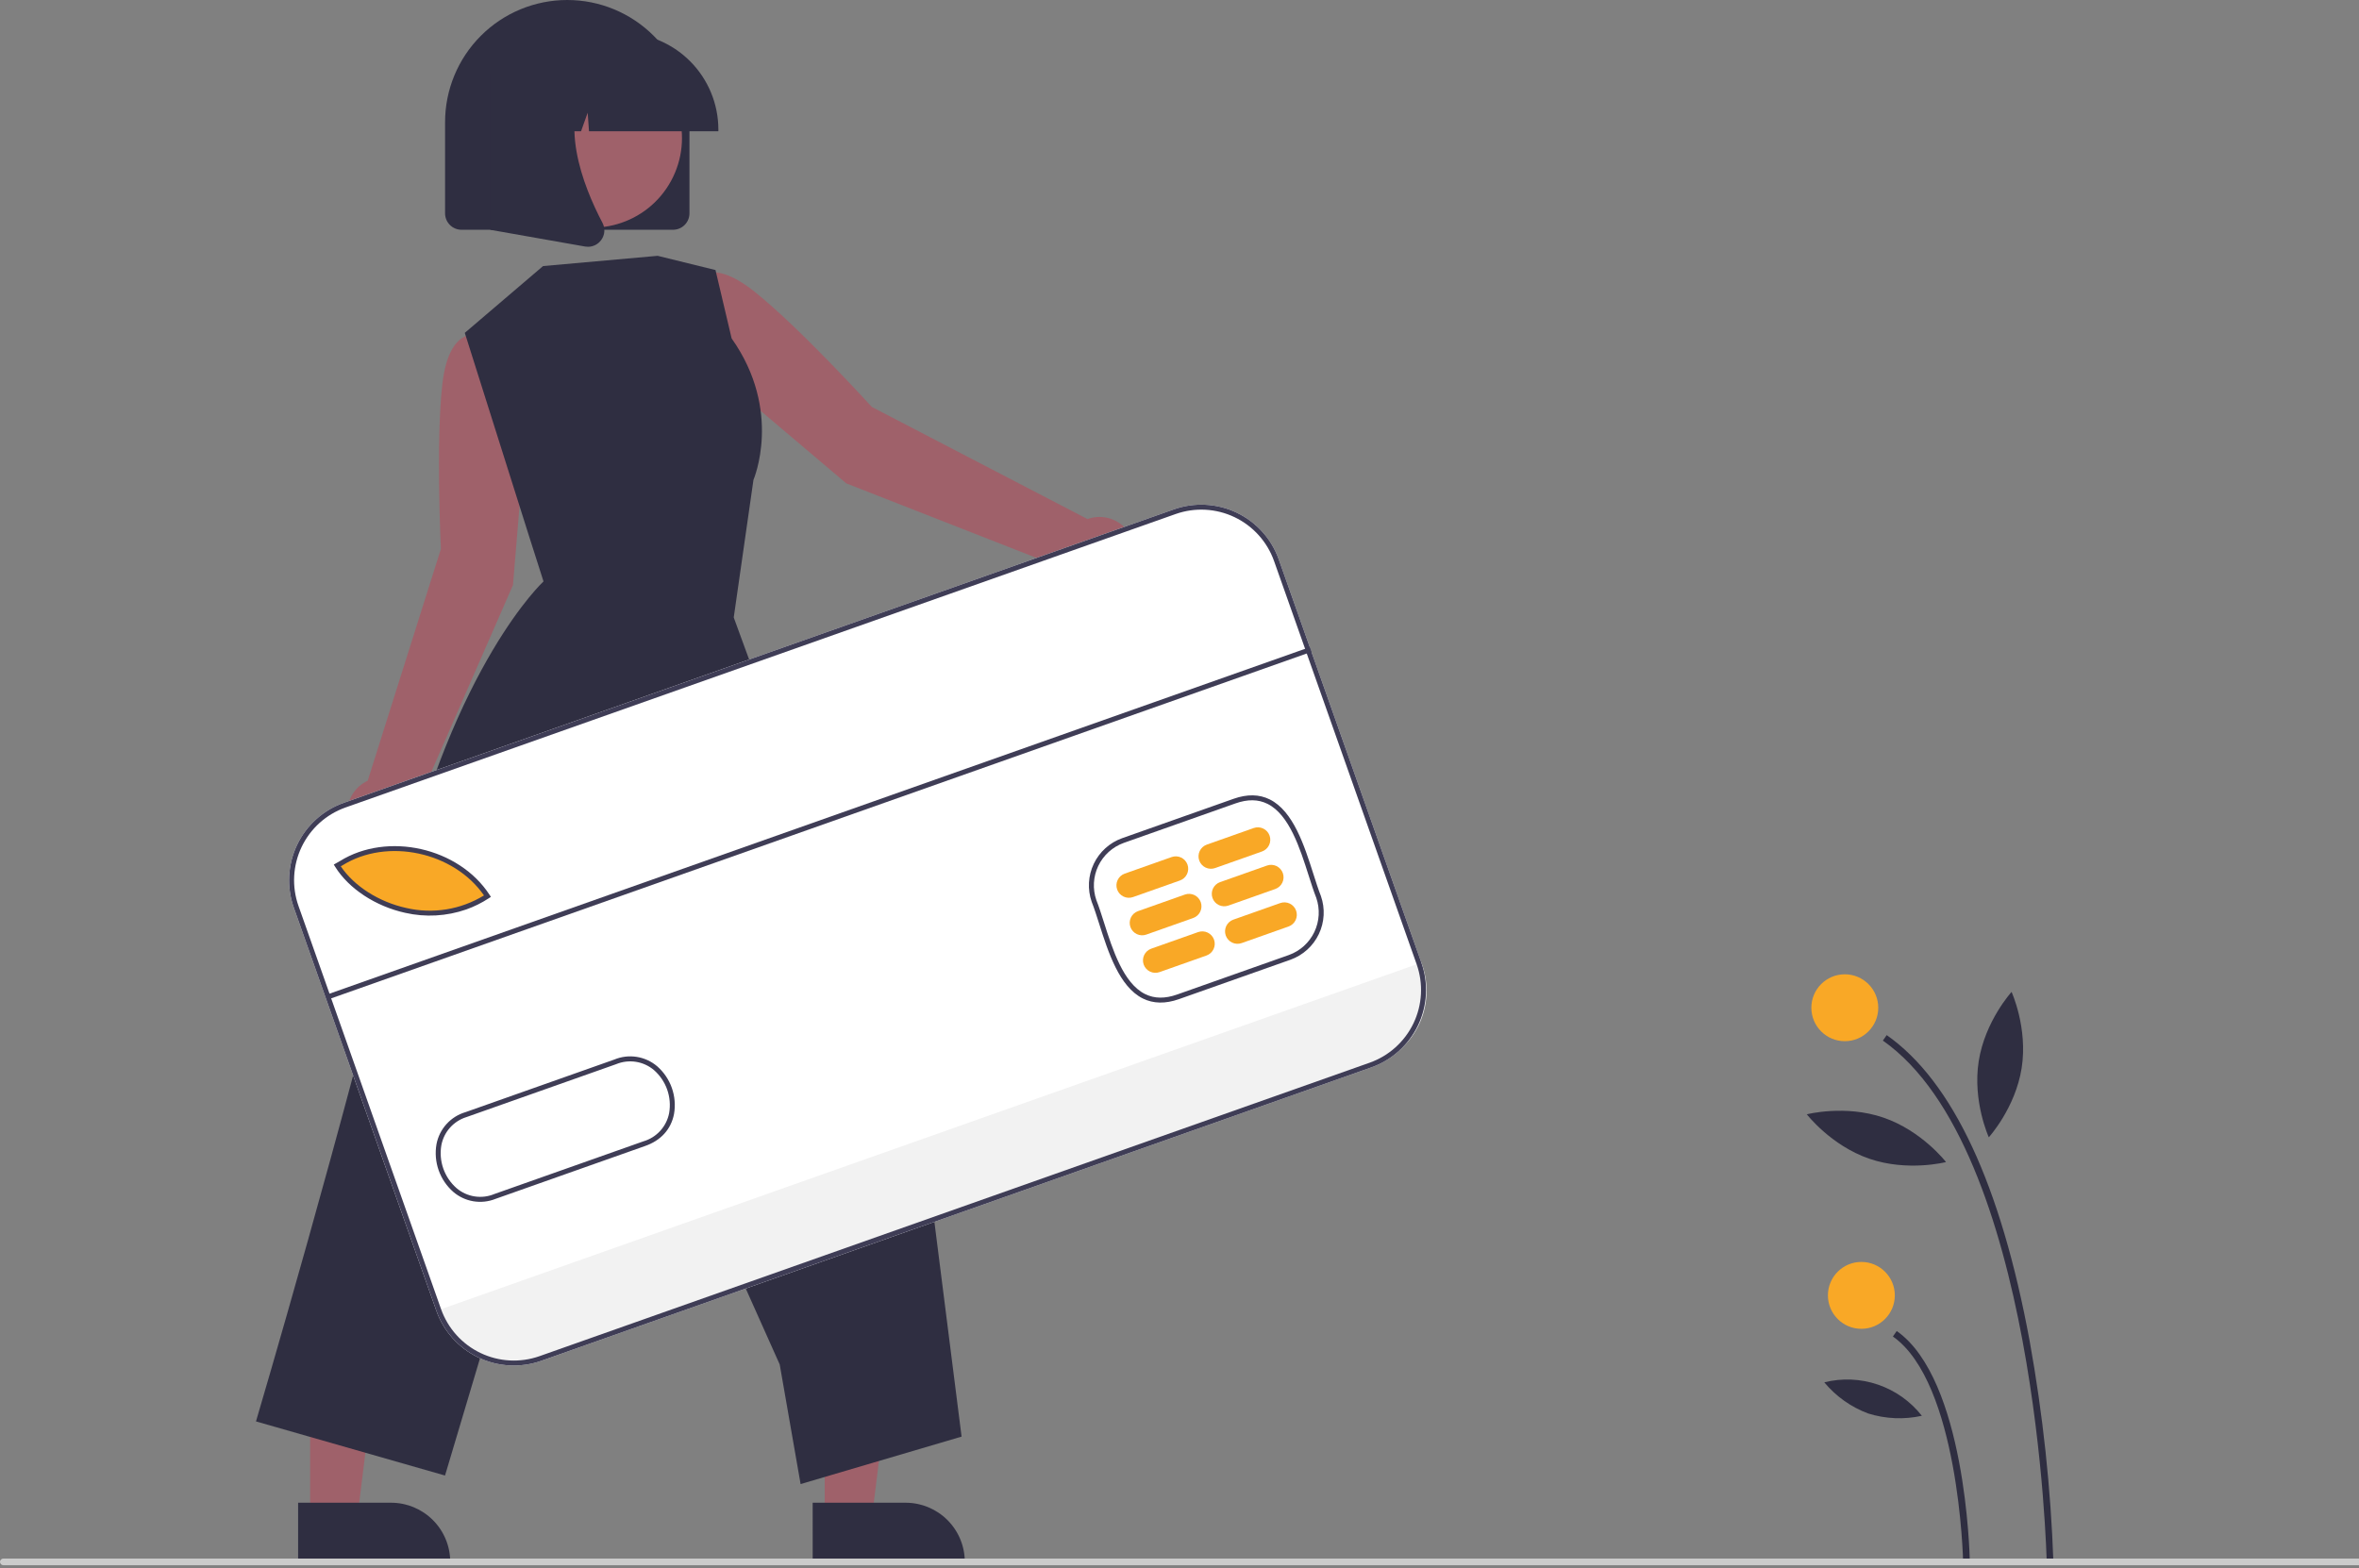 <svg width="388" height="258" viewBox="0 0 388 258" fill="none" xmlns="http://www.w3.org/2000/svg">
<rect x="0" y="0" width="388" height="258" fill="#808080" stroke="none"/>
<g clip-path="url(#clip0_9_592)">
<path d="M336.641 257.12L337.741 257.099C337.316 244.864 336.01 232.676 333.835 220.628C329.077 194.835 321.165 177.895 310.319 170.28L309.687 171.18C335.024 188.97 336.628 256.44 336.641 257.12Z" fill="#2F2E41"/>
<path d="M322.886 256.857L323.987 256.835C323.963 255.617 323.275 226.897 311.969 218.959L311.337 219.86C322.187 227.478 322.881 256.564 322.886 256.857Z" fill="#2F2E41"/>
<path d="M303.427 171.28C306.465 171.28 308.929 168.817 308.929 165.778C308.929 162.74 306.465 160.276 303.427 160.276C300.388 160.276 297.925 162.74 297.925 165.778C297.925 168.817 300.388 171.28 303.427 171.28Z" fill="#F9A826"/>
<path d="M306.151 218.596C309.19 218.596 311.653 216.133 311.653 213.094C311.653 210.056 309.19 207.592 306.151 207.592C303.113 207.592 300.649 210.056 300.649 213.094C300.649 216.133 303.113 218.596 306.151 218.596Z" fill="#F9A826"/>
<path d="M325.451 174.578C324.417 181.183 327.112 187.09 327.112 187.09C327.112 187.09 331.483 182.289 332.517 175.685C333.551 169.08 330.856 163.173 330.856 163.173C330.856 163.173 326.485 167.974 325.451 174.578Z" fill="#2F2E41"/>
<path d="M307.467 190.618C313.79 192.787 320.076 191.163 320.076 191.163C320.076 191.163 316.111 186.022 309.787 183.853C303.464 181.684 297.178 183.308 297.178 183.308C297.178 183.308 301.144 188.449 307.467 190.618Z" fill="#2F2E41"/>
<path d="M307.264 232.521C310.126 233.42 313.173 233.552 316.102 232.903C314.242 230.535 311.738 228.756 308.89 227.779C306.043 226.802 302.973 226.67 300.052 227.397C301.966 229.707 304.453 231.474 307.264 232.521Z" fill="#2F2E41"/>
<path d="M178.864 85.387L143.392 66.942C143.392 66.942 131.48 53.824 123.999 47.898C116.518 41.973 114.215 46.326 114.215 46.326L111.07 51.567L118.67 62.137L139.199 79.521L175.879 93.888C176.453 94.828 177.281 95.585 178.268 96.072C179.255 96.559 180.36 96.757 181.455 96.641C182.549 96.525 183.589 96.101 184.452 95.418C185.315 94.736 185.967 93.822 186.332 92.783C186.696 91.745 186.759 90.624 186.512 89.551C186.265 88.479 185.718 87.498 184.936 86.724C184.154 85.949 183.168 85.413 182.093 85.176C181.019 84.939 179.899 85.013 178.864 85.387Z" fill="#9F616A"/>
<path d="M86.598 69.434L84.498 56.586L78.568 55.104C78.568 55.104 73.862 53.654 72.761 63.134C71.661 72.614 72.514 90.313 72.514 90.313L60.475 128.438C59.473 128.904 58.625 129.645 58.028 130.574C57.431 131.503 57.111 132.583 57.104 133.688C57.097 134.792 57.404 135.876 57.989 136.813C58.574 137.749 59.414 138.501 60.409 138.979C61.405 139.457 62.516 139.643 63.613 139.514C64.71 139.385 65.748 138.947 66.606 138.252C67.463 137.556 68.106 136.631 68.458 135.584C68.811 134.537 68.859 133.412 68.596 132.339L84.374 96.243L86.598 69.434Z" fill="#9F616A"/>
<path d="M135.646 249.738L143.405 249.737L147.097 219.808L135.644 219.808L135.646 249.738Z" fill="#9F616A"/>
<path d="M133.666 247.204L148.948 247.204H148.948C151.531 247.204 154.008 248.23 155.834 250.056C157.661 251.882 158.687 254.359 158.687 256.942V257.259L133.667 257.259L133.666 247.204Z" fill="#2F2E41"/>
<path d="M51.011 249.738L58.771 249.737L62.462 219.808L51.01 219.808L51.011 249.738Z" fill="#9F616A"/>
<path d="M49.032 247.204L64.313 247.204H64.314C66.897 247.204 69.374 248.23 71.2 250.056C73.026 251.882 74.052 254.359 74.053 256.942V257.259L49.032 257.259L49.032 247.204Z" fill="#2F2E41"/>
<path d="M89.319 43.769L76.448 54.756L87.011 88.181L89.394 95.645C89.394 95.645 74.842 109.063 65.838 146.544C56.833 184.026 42.103 233.829 42.103 233.829L73.196 242.73L98.491 157.943L128.245 224.461L131.68 244.135L158.158 236.328L151.912 186.986L120.683 101.574L123.927 78.933C123.927 78.933 128.798 67.632 120.336 55.668L117.681 44.425L108.172 42.083L89.319 43.769Z" fill="#2F2E41"/>
<path d="M110.7 37.797H75.904C75.188 37.796 74.502 37.511 73.996 37.005C73.489 36.499 73.205 35.812 73.204 35.097V20.098C73.204 14.768 75.321 9.656 79.091 5.887C82.86 2.117 87.972 0 93.302 0C98.632 0 103.744 2.117 107.514 5.887C111.283 9.656 113.4 14.768 113.4 20.098V35.097C113.399 35.812 113.115 36.499 112.609 37.005C112.102 37.511 111.416 37.796 110.7 37.797Z" fill="#2F2E41"/>
<path d="M110.362 29.78C114.265 22.639 111.641 13.686 104.5 9.783C97.359 5.879 88.406 8.503 84.502 15.644C80.599 22.785 83.223 31.738 90.364 35.642C97.505 39.545 106.458 36.921 110.362 29.78Z" fill="#9F616A"/>
<path d="M118.155 21.598H96.878L96.659 18.543L95.568 21.598H92.292L91.86 15.543L89.698 21.598H83.358V21.298C83.363 17.083 85.039 13.042 88.02 10.061C91 7.081 95.041 5.404 99.257 5.4H102.256C106.471 5.404 110.513 7.081 113.493 10.061C116.474 13.042 118.15 17.083 118.155 21.298V21.598Z" fill="#2F2E41"/>
<path d="M96.704 40.596C96.543 40.596 96.383 40.582 96.226 40.554L80.645 37.805V12.056H97.796L97.372 12.551C91.464 19.441 95.915 30.613 99.094 36.659C99.328 37.102 99.432 37.602 99.395 38.102C99.358 38.601 99.18 39.08 98.882 39.483C98.633 39.828 98.305 40.108 97.927 40.302C97.548 40.495 97.129 40.596 96.704 40.596Z" fill="#2F2E41"/>
<path d="M225.551 175.59L89.005 223.867C85.629 225.056 81.919 224.858 78.689 223.315C75.459 221.772 72.973 219.012 71.776 215.638L48.319 149.294C47.13 145.918 47.328 142.208 48.871 138.978C50.413 135.748 53.174 133.262 56.548 132.065L193.094 83.788C196.47 82.598 200.18 82.797 203.41 84.339C206.64 85.882 209.126 88.643 210.323 92.016L233.779 158.36C234.969 161.736 234.77 165.446 233.228 168.676C231.685 171.906 228.924 174.393 225.551 175.59Z" fill="white"/>
<path d="M233.779 158.36L233.904 158.711C235.043 161.936 234.855 165.48 233.381 168.566C231.906 171.651 229.267 174.025 226.043 175.164L88.814 223.682C85.591 224.822 82.047 224.634 78.962 223.161C75.876 221.687 73.503 219.049 72.363 215.826L72.239 215.475L233.779 158.36Z" fill="#F2F2F2"/>
<path d="M80.484 147.468C71.433 153.424 59.833 148.942 55.776 142.413L56.423 142.046C64.128 137.243 75.571 139.919 80.484 147.468Z" fill="#F9A826"/>
<path d="M193.905 164.365C191.69 165.149 189.695 165.113 187.976 164.258C184.09 162.328 182.267 156.603 180.802 152.003C180.375 150.665 179.973 149.401 179.563 148.368L179.557 148.352C178.843 146.302 178.968 144.054 179.902 142.095C180.837 140.137 182.507 138.626 184.549 137.892L202.915 131.398C205.128 130.616 207.121 130.652 208.838 131.504C212.723 133.433 214.548 139.155 216.015 143.754C216.442 145.095 216.846 146.361 217.257 147.396C217.975 149.448 217.853 151.699 216.918 153.661C215.984 155.624 214.312 157.137 212.267 157.873L193.905 164.365ZM180.326 148.074C180.746 149.132 181.152 150.406 181.581 151.755C182.999 156.208 184.765 161.749 188.34 163.526C189.875 164.288 191.606 164.31 193.632 163.594L211.993 157.102C213.833 156.441 215.337 155.081 216.179 153.317C217.021 151.553 217.133 149.528 216.491 147.682C216.075 146.637 215.667 145.357 215.235 144.002C213.815 139.551 212.049 134.011 208.475 132.237C206.941 131.476 205.212 131.454 203.188 132.17L184.823 138.663C182.986 139.324 181.483 140.683 180.641 142.445C179.8 144.206 179.686 146.229 180.326 148.074Z" fill="#3F3D56"/>
<path d="M76.677 149.613C73.45 150.732 69.973 150.923 66.642 150.164C61.779 149.096 57.364 146.192 55.123 142.586L54.898 142.224L55.907 141.651C63.729 136.779 75.457 139.42 80.519 147.198L80.741 147.539L80.401 147.763C79.24 148.528 77.989 149.149 76.677 149.613ZM56.049 142.511C58.243 145.771 62.325 148.379 66.818 149.365C71.186 150.385 75.779 149.644 79.604 147.302C74.652 140.139 63.681 137.763 56.333 142.349L56.049 142.511Z" fill="#3F3D56"/>
<path d="M81.474 197.231C80.328 197.685 79.079 197.818 77.863 197.616C76.646 197.414 75.508 196.884 74.569 196.084C73.471 195.124 72.638 193.897 72.151 192.522C71.665 191.147 71.54 189.67 71.79 188.232C72.023 186.996 72.593 185.848 73.437 184.915C74.282 183.982 75.369 183.302 76.576 182.949L101.048 174.297C102.209 173.815 103.481 173.664 104.723 173.86C105.965 174.055 107.129 174.59 108.086 175.404C109.184 176.365 110.016 177.592 110.502 178.967C110.988 180.342 111.112 181.819 110.861 183.256C110.378 185.781 108.673 187.642 106.074 188.532L81.602 197.184C81.56 197.2 81.517 197.216 81.474 197.231ZM76.728 183.762C75.684 184.084 74.748 184.685 74.019 185.5C73.291 186.314 72.798 187.312 72.594 188.386C72.369 189.681 72.481 191.011 72.919 192.25C73.358 193.489 74.108 194.594 75.098 195.459C75.946 196.178 76.977 196.648 78.076 196.816C79.175 196.985 80.299 196.846 81.324 196.415L105.808 187.759C106.877 187.45 107.84 186.852 108.59 186.03C109.34 185.208 109.848 184.195 110.058 183.102C110.283 181.808 110.172 180.477 109.734 179.238C109.296 177.999 108.546 176.894 107.557 176.029C106.708 175.31 105.677 174.841 104.577 174.671C103.478 174.501 102.353 174.638 101.326 175.066L76.841 183.723C76.803 183.736 76.766 183.749 76.728 183.762L76.728 183.762Z" fill="#3F3D56"/>
<path d="M194.069 144.845L186.354 147.573C185.843 147.754 185.281 147.724 184.791 147.49C184.301 147.256 183.925 146.837 183.744 146.326C183.563 145.814 183.593 145.252 183.827 144.763C184.06 144.273 184.479 143.896 184.991 143.715L192.705 140.988C193.217 140.807 193.779 140.837 194.269 141.071C194.758 141.304 195.135 141.723 195.316 142.235C195.496 142.746 195.467 143.309 195.233 143.798C194.999 144.288 194.58 144.664 194.069 144.845Z" fill="#F9A826"/>
<path d="M196.251 151.017L188.536 153.744C188.025 153.925 187.463 153.895 186.973 153.662C186.483 153.428 186.107 153.009 185.926 152.497C185.745 151.986 185.775 151.424 186.009 150.934C186.242 150.444 186.661 150.068 187.173 149.887L194.887 147.159C195.399 146.979 195.961 147.008 196.451 147.242C196.94 147.476 197.317 147.895 197.498 148.406C197.679 148.918 197.649 149.48 197.415 149.97C197.181 150.459 196.762 150.836 196.251 151.017Z" fill="#F9A826"/>
<path d="M198.433 157.188L190.718 159.916C190.465 160.005 190.197 160.044 189.929 160.03C189.66 160.016 189.397 159.949 189.155 159.833C188.913 159.717 188.695 159.555 188.516 159.355C188.336 159.156 188.198 158.922 188.108 158.669C188.018 158.416 187.98 158.147 187.994 157.879C188.008 157.611 188.075 157.348 188.191 157.106C188.306 156.863 188.469 156.646 188.669 156.466C188.868 156.287 189.101 156.148 189.355 156.059L197.069 153.331C197.322 153.242 197.591 153.203 197.859 153.217C198.127 153.231 198.39 153.298 198.633 153.414C198.875 153.53 199.092 153.692 199.272 153.892C199.452 154.091 199.59 154.325 199.68 154.578C199.769 154.831 199.808 155.1 199.794 155.368C199.78 155.636 199.713 155.899 199.597 156.141C199.481 156.384 199.319 156.601 199.119 156.781C198.919 156.96 198.686 157.099 198.433 157.188Z" fill="#F9A826"/>
<path d="M207.569 140.072L199.855 142.8C199.601 142.889 199.333 142.928 199.065 142.914C198.796 142.899 198.534 142.833 198.291 142.717C198.049 142.601 197.832 142.439 197.652 142.239C197.472 142.039 197.334 141.806 197.244 141.553C197.155 141.3 197.116 141.031 197.13 140.763C197.144 140.495 197.211 140.232 197.327 139.989C197.443 139.747 197.605 139.53 197.805 139.35C198.005 139.17 198.238 139.032 198.491 138.942L206.205 136.215C206.717 136.034 207.279 136.064 207.769 136.297C208.258 136.531 208.635 136.95 208.816 137.462C208.997 137.973 208.967 138.535 208.733 139.025C208.499 139.515 208.081 139.891 207.569 140.072Z" fill="#F9A826"/>
<path d="M209.751 146.244L202.037 148.971C201.784 149.061 201.515 149.099 201.247 149.085C200.979 149.071 200.716 149.004 200.473 148.888C200.231 148.773 200.014 148.61 199.834 148.411C199.654 148.211 199.516 147.978 199.426 147.724C199.337 147.471 199.298 147.203 199.312 146.934C199.326 146.666 199.393 146.403 199.509 146.161C199.625 145.919 199.787 145.701 199.987 145.522C200.187 145.342 200.42 145.203 200.673 145.114L208.388 142.386C208.641 142.297 208.909 142.258 209.177 142.272C209.446 142.286 209.709 142.353 209.951 142.469C210.193 142.585 210.411 142.747 210.59 142.947C210.77 143.147 210.908 143.38 210.998 143.633C211.088 143.886 211.126 144.155 211.112 144.423C211.098 144.691 211.031 144.954 210.915 145.197C210.8 145.439 210.637 145.656 210.437 145.836C210.238 146.016 210.005 146.154 209.751 146.244Z" fill="#F9A826"/>
<path d="M211.933 152.415L204.219 155.143C203.707 155.324 203.145 155.294 202.655 155.06C202.166 154.826 201.789 154.407 201.608 153.896C201.427 153.384 201.457 152.822 201.691 152.332C201.925 151.843 202.343 151.466 202.855 151.285L210.569 148.558C210.823 148.468 211.091 148.43 211.359 148.444C211.628 148.458 211.89 148.525 212.133 148.641C212.375 148.756 212.592 148.919 212.772 149.119C212.952 149.318 213.09 149.551 213.18 149.805C213.269 150.058 213.308 150.326 213.294 150.595C213.28 150.863 213.213 151.126 213.097 151.368C212.981 151.611 212.819 151.828 212.619 152.007C212.42 152.187 212.186 152.326 211.933 152.415Z" fill="#F9A826"/>
<path d="M215.43 106.458L53.889 163.572L54.162 164.344L215.703 107.229L215.43 106.458Z" fill="#3F3D56"/>
<path d="M225.551 175.59L89.005 223.867C85.629 225.056 81.919 224.858 78.689 223.315C75.459 221.772 72.973 219.012 71.776 215.638L48.319 149.294C47.13 145.918 47.328 142.208 48.871 138.978C50.413 135.748 53.174 133.262 56.548 132.065L193.094 83.788C196.47 82.598 200.18 82.797 203.41 84.339C206.64 85.882 209.126 88.643 210.323 92.016L233.779 158.36C234.969 161.736 234.77 165.446 233.228 168.676C231.685 171.906 228.924 174.393 225.551 175.59ZM56.82 132.836C53.651 133.961 51.058 136.296 49.609 139.33C48.16 142.365 47.973 145.85 49.091 149.021L72.547 215.365C73.672 218.534 76.007 221.128 79.041 222.577C82.076 224.026 85.561 224.212 88.732 223.095L225.278 174.818C228.447 173.694 231.041 171.358 232.49 168.324C233.939 165.29 234.125 161.805 233.008 158.633L209.551 92.289C208.427 89.12 206.091 86.526 203.057 85.077C200.023 83.628 196.538 83.442 193.366 84.559L56.82 132.836Z" fill="#3F3D56"/>
<path d="M406.037 257.487H0.55C0.404 257.487 0.264 257.429 0.161 257.326C0.058 257.223 0 257.083 0 256.937C0 256.791 0.058 256.651 0.161 256.548C0.264 256.445 0.404 256.387 0.55 256.387H406.037C406.183 256.387 406.323 256.445 406.426 256.548C406.53 256.651 406.588 256.791 406.588 256.937C406.588 257.083 406.53 257.223 406.426 257.326C406.323 257.429 406.183 257.487 406.037 257.487Z" fill="#CBCBCB"/>
</g>
<defs>
<clipPath id="clip0_9_592">
<rect width="406.588" height="257.487" fill="white"/>
</clipPath>
</defs>
</svg>
